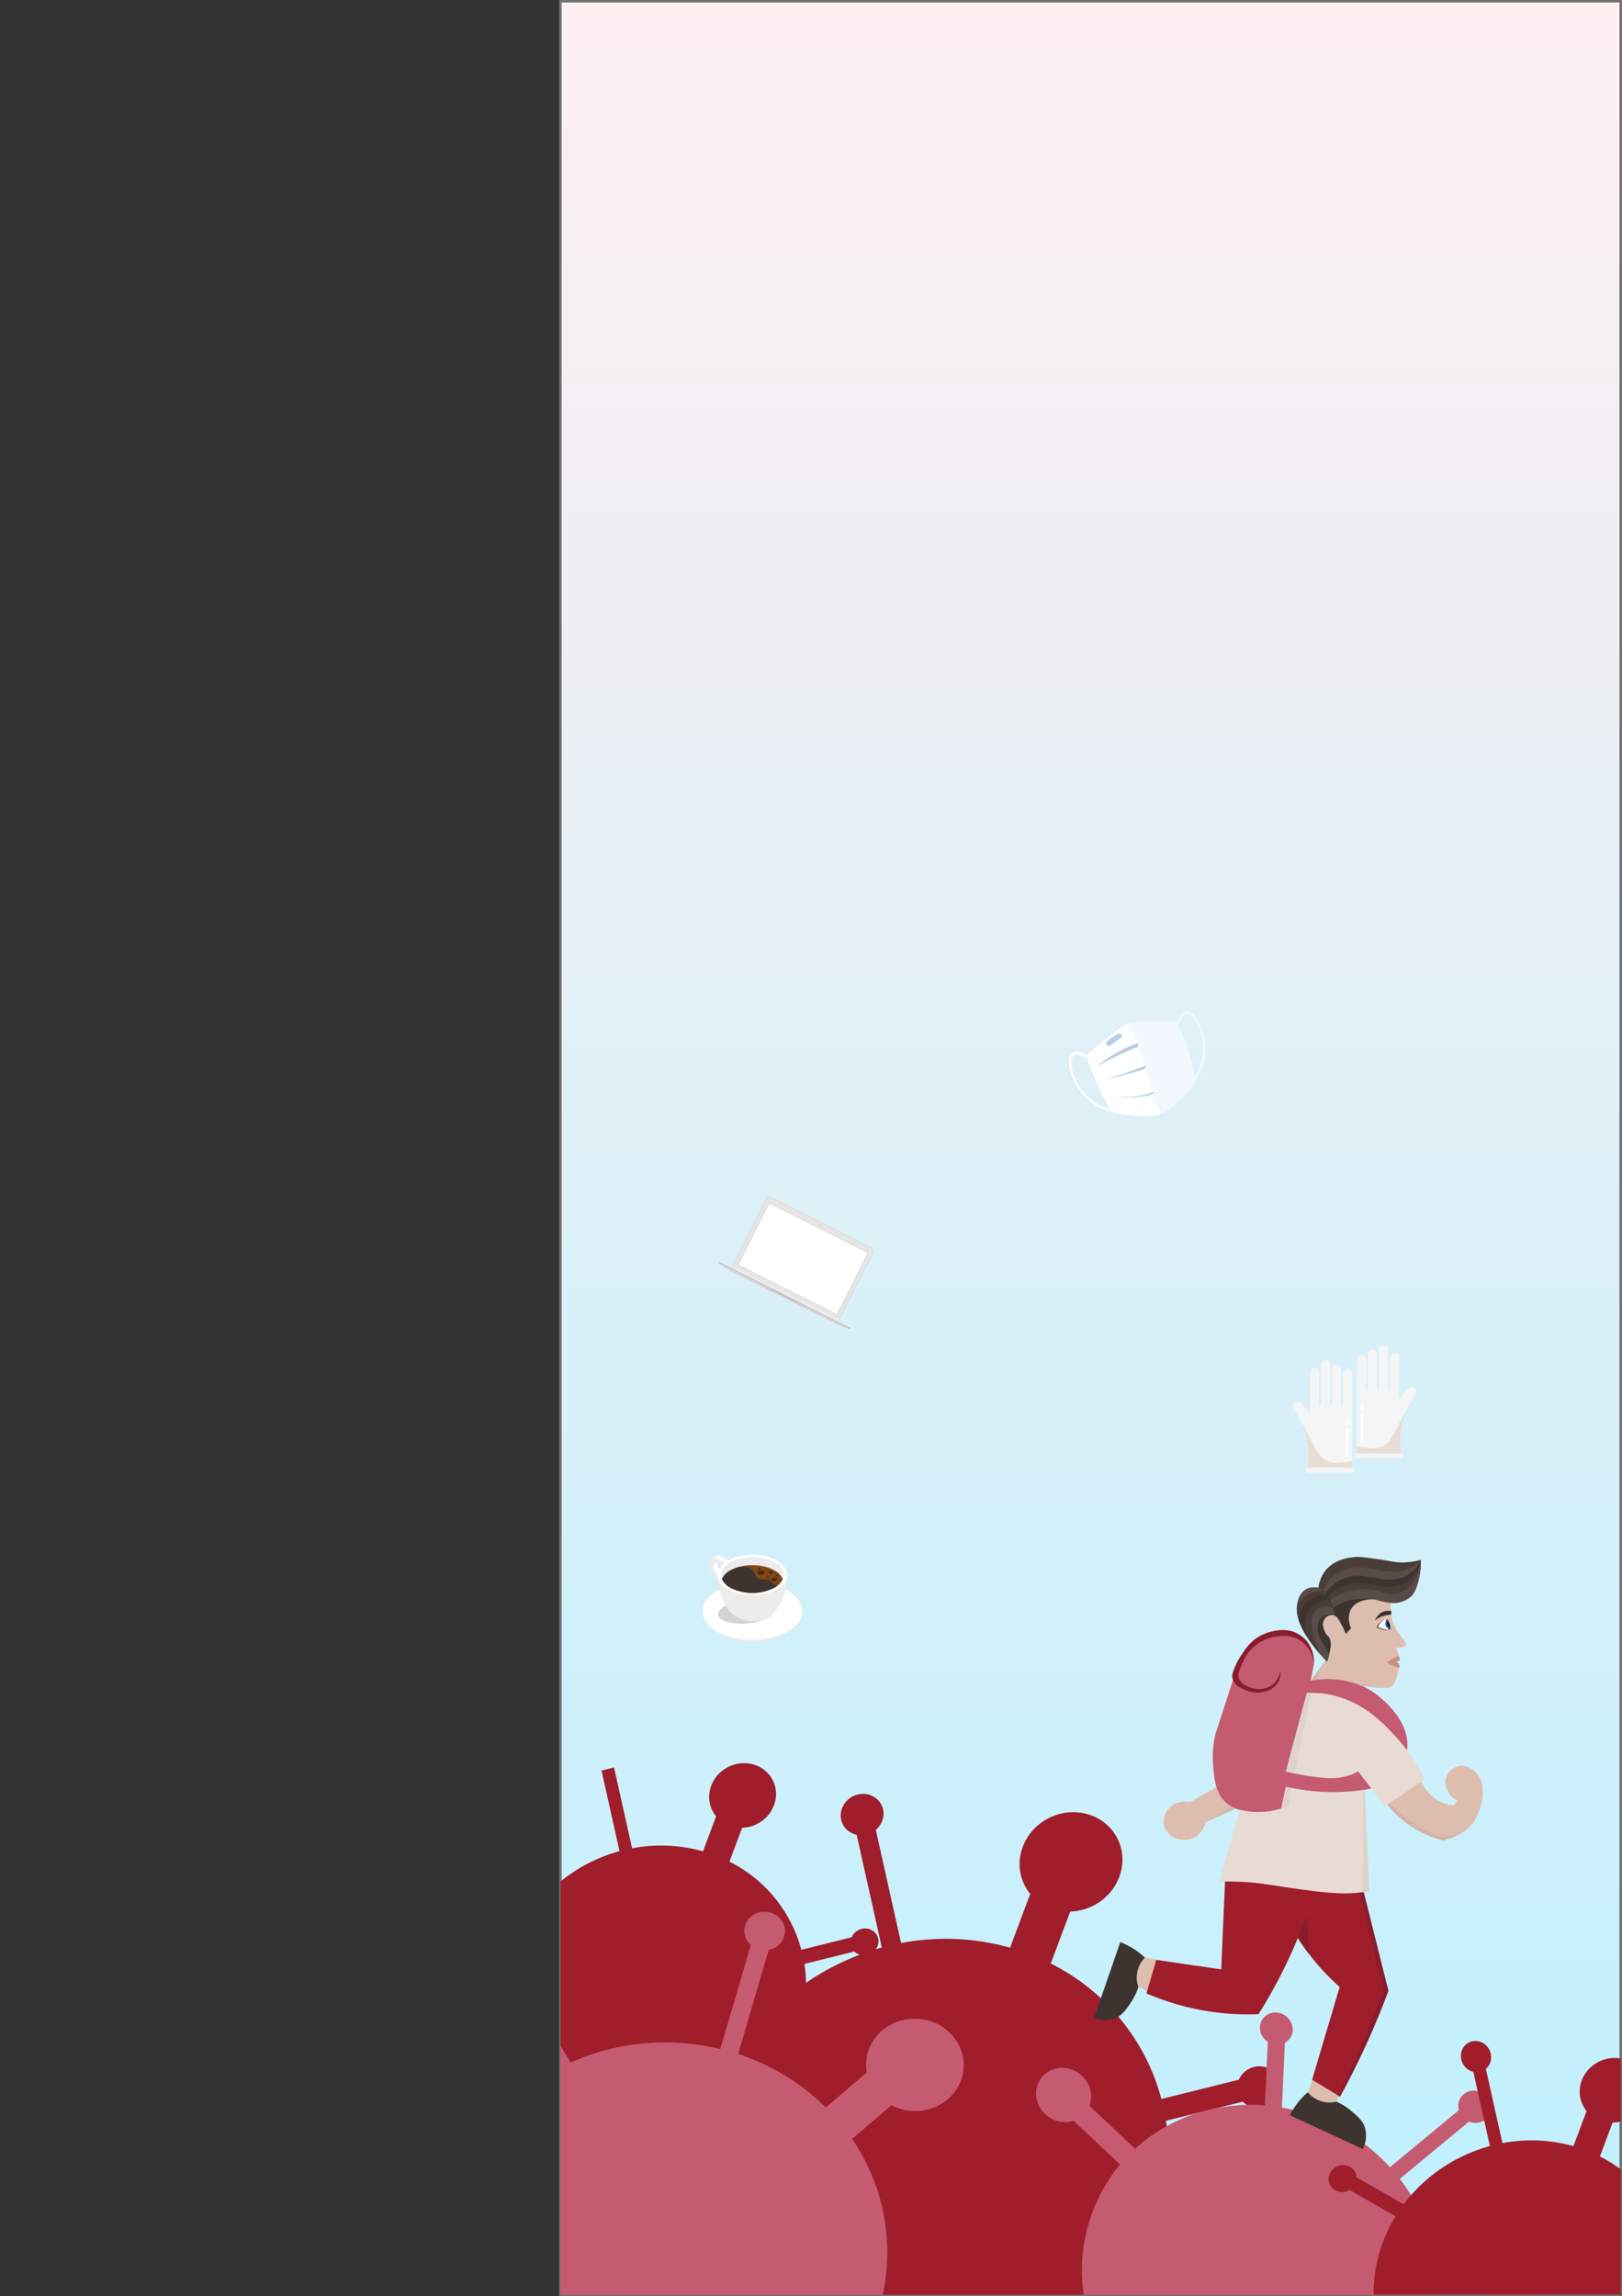<svg xmlns="http://www.w3.org/2000/svg" xmlns:xlink="http://www.w3.org/1999/xlink" viewBox="0 0 647.67 916.58"><rect x="0" y="0" width="647.67" height="916.58" fill="#333333" stroke="none"/><defs><style>.cls-1,.cls-16,.cls-3,.cls-8{fill:none;}.cls-2{fill:url(#linear-gradient);}.cls-3{stroke:#707070;}.cls-4{fill:#a01d2b;}.cls-5{fill:#c55b71;}.cls-34,.cls-6{fill:#fff;}.cls-7{fill:#b7d0e4;}.cls-8{stroke:#b7d0e4;stroke-linecap:round;stroke-miterlimit:10;stroke-width:2.08px;stroke-dasharray:5.08 15.24;}.cls-9{clip-path:url(#clip-path);}.cls-10{clip-path:url(#clip-path-2);}.cls-11{fill:#f2f8fd;}.cls-12{clip-path:url(#clip-path-3);}.cls-13{fill:#d0d0d0;}.cls-14{fill:#e6e6e6;}.cls-15{fill:#ebebeb;}.cls-16{stroke:#000;stroke-miterlimit:10;stroke-width:0.03px;}.cls-17{fill:#999;}.cls-18{fill:#b3b3b3;}.cls-19{clip-path:url(#clip-path-5);}.cls-20{fill:url(#linear-gradient-2);}.cls-21{clip-path:url(#clip-path-6);}.cls-22{fill:url(#linear-gradient-3);}.cls-23{clip-path:url(#clip-path-7);}.cls-24{fill:url(#linear-gradient-4);}.cls-25{fill:gray;}.cls-26{fill:#edeced;}.cls-27{fill:#d5d3d3;}.cls-28{fill:#814716;}.cls-29{fill:#452714;}.cls-30{fill:#3d332f;}.cls-31{clip-path:url(#clip-path-9);}.cls-32{fill:#f5f5f5;}.cls-32,.cls-33,.cls-34{fill-rule:evenodd;}.cls-33{fill:#e9ddd5;}.cls-35{fill:#ddbeae;}.cls-36{fill:#c45b71;}.cls-37{fill:#e8dbd3;}.cls-38{fill:#8a1d2c;}.cls-39{fill:#163963;}.cls-40{fill:#2b5699;}.cls-41{fill:#486bb0;}.cls-42{fill:#493d38;}.cls-43{fill:#594c47;}.cls-44{fill:#c68d86;}.cls-45{fill:#c8908b;}.cls-46{fill:#ded3cb;}.cls-47{fill:#d2b3a7;}</style><linearGradient id="linear-gradient" x1="435.47" y1="916.08" x2="435.47" y2="0.5" gradientUnits="userSpaceOnUse"><stop offset="0" stop-color="#bef0ff"/><stop offset="1" stop-color="#fff0f0"/></linearGradient><clipPath id="clip-path"><rect class="cls-1" x="428.91" y="406.38" width="56.39" height="40.8" transform="translate(-118.92 183.28) rotate(-20.12)"/></clipPath><clipPath id="clip-path-2"><path class="cls-1" d="M426.91,424.68a21.64,21.64,0,0,0,1.52,5.74v0a23,23,0,0,0,7.2,9.5,20.8,20.8,0,0,0,8.52,3.95,1.58,1.58,0,0,0,.29.22c1,.53,14.13,2.52,18.73.84,4.35-1.6,13.3-10.84,13.71-13l0-.18a20.77,20.77,0,0,0,3.8-8.34,22.91,22.91,0,0,0-.65-11.9v0a21.8,21.8,0,0,0-2.55-5.36,5.12,5.12,0,0,0-3.17-2.28A2.69,2.69,0,0,0,473,404a3.51,3.51,0,0,0-1.62,1.33l0,0-1.7,3.39a1.94,1.94,0,0,0-1.29-.61c-4.33-.09-15.79-.23-18.21.66-2.82,1-14.75,10.65-16.13,12.62l-3-1.27h0a3.42,3.42,0,0,0-2.1,0,2.64,2.64,0,0,0-1.09.75,5.09,5.09,0,0,0-.94,3.78M480,423a20.43,20.43,0,0,1-3.08,7.21c-.42-4.9-3.87-15.76-6.14-20a6.28,6.28,0,0,0-.48-.78L472,406l.06-.08a2.92,2.92,0,0,1,1.31-1.07,2.16,2.16,0,0,1,1-.11,4.2,4.2,0,0,1,2.59,1.88,20.08,20.08,0,0,1,2.36,5v0A21.69,21.69,0,0,1,480,423m-50.91,7.12a20.47,20.47,0,0,1-1.43-5.34,4.19,4.19,0,0,1,.77-3.1,2,2,0,0,1,.86-.59,2.87,2.87,0,0,1,1.69,0,.29.29,0,0,1,.1,0l3,1.28c1,3.63,6.44,16.2,9.22,20.41a20.11,20.11,0,0,1-7.37-3.6,21.84,21.84,0,0,1-6.84-9v0"/></clipPath><clipPath id="clip-path-3"><rect class="cls-1" x="299.82" y="468.77" width="41.15" height="68.59" transform="translate(-273 563.08) rotate(-63.28)"/></clipPath><clipPath id="clip-path-5"><rect class="cls-1" x="313.12" y="487.89" width="0.34" height="58.62" transform="translate(-289.54 564.5) rotate(-63.28)"/></clipPath><linearGradient id="linear-gradient-2" x1="-4749.02" y1="-1758.57" x2="-4747.69" y2="-1758.57" gradientTransform="matrix(0.31, 0, 0, -53.56, 1396.64, -93676.86)" gradientUnits="userSpaceOnUse"><stop offset="0" stop-color="#b3b3b3"/><stop offset="0.03" stop-color="#fbfbfb"/><stop offset="0.35" stop-color="#f3f3f3"/><stop offset="0.73" stop-color="#f2f2f2"/><stop offset="0.97" stop-color="#fff"/><stop offset="1" stop-color="#b3b3b3"/></linearGradient><clipPath id="clip-path-6"><path class="cls-1" d="M339.39,530.52s-1.62.11-8.22-3.2L294.65,509s-6.06-2.94-7.62-4.79Z"/></clipPath><linearGradient id="linear-gradient-3" x1="-5877.66" y1="-1758.57" x2="-5877.18" y2="-1758.57" gradientTransform="matrix(0.87, 0, 0, -53.56, 5040.83, -93676.28)" gradientUnits="userSpaceOnUse"><stop offset="0" stop-color="#4d4d4d"/><stop offset="0.01" stop-color="#525252"/><stop offset="0.09" stop-color="#757575"/><stop offset="0.18" stop-color="#939393"/><stop offset="0.28" stop-color="#acacac"/><stop offset="0.39" stop-color="#bebebe"/><stop offset="0.51" stop-color="#ccc"/><stop offset="0.68" stop-color="#d3d3d3"/><stop offset="1" stop-color="#d6d6d6"/></linearGradient><clipPath id="clip-path-7"><path class="cls-1" d="M318.34,519.54l-.1.19a.26.26,0,0,1-.35.12h0l-9.49-4.78a.26.26,0,0,1-.12-.36h0l.09-.18Z"/></clipPath><linearGradient id="linear-gradient-4" x1="-5237.18" y1="-2312.38" x2="-5236.22" y2="-2312.38" gradientTransform="matrix(0.43, 0, 0, -10.19, 2177.56, -23055.16)" xlink:href="#linear-gradient-2"/><clipPath id="clip-path-9"><rect class="cls-1" x="516.19" y="537.12" width="49.34" height="50.8"/></clipPath></defs><g id="Layer_2" data-name="Layer 2"><g id="Layer_1-2" data-name="Layer 1"><rect class="cls-2" x="223.77" y="0.5" width="423.4" height="915.58"/><rect class="cls-3" x="223.77" y="0.5" width="423.4" height="915.58"/><g id="Group_74" data-name="Group 74"><g id="Group_75" data-name="Group 75"><g id="Group_72" data-name="Group 72"><path class="cls-4" d="M321.85,791.54a58.81,58.81,0,0,1-9.07,32.16c-.69,1.12-1.43,2.21-2.2,3.29-.29.41-.59.81-.9,1.22A63.72,63.72,0,0,1,286.75,847l-1.35.64c-.87.4-1.74.77-2.61,1.13a63.94,63.94,0,0,1-7.91,2.66h0a62.16,62.16,0,0,1-27.94,1h0c-1.88-.37-3.73-.82-5.55-1.37h0a57.8,57.8,0,0,1-17.59-8.6V751.11A64.41,64.41,0,0,1,236,743.3a65.33,65.33,0,0,1,11.35-4.3q2.49-.68,5-1.14a61.46,61.46,0,0,1,28.31,1.2h0a58.45,58.45,0,0,1,10.56,4.09,55.44,55.44,0,0,1,25,25.18,54.46,54.46,0,0,1,3.73,10A50.22,50.22,0,0,1,321.2,784,54.68,54.68,0,0,1,321.85,791.54Z"/><path id="Path_450" data-name="Path 450" class="cls-4" d="M247.86,848.85l-5.62-1.13-7.81,30.19,5.62,1.13Z"/><path id="Path_451" data-name="Path 451" class="cls-4" d="M298.17,724.78l-10.84-3.38-11,29.37,10.84,3.38Z"/><path id="Path_453" data-name="Path 453" class="cls-4" d="M305.85,819.75l-2.94,4.6L337,843.77l2.94-4.6Z"/><path id="Path_455" data-name="Path 455" class="cls-4" d="M300,783.34l1.26,5.64,42.58-10.6-1.26-5.64Z"/><path id="Path_456" data-name="Path 456" class="cls-4" d="M245.19,705.58l-5,1.25,10.12,45.34,5-1.25Z"/><path id="Path_457" data-name="Path 457" class="cls-4" d="M282.14,838.25,271.61,842l10,28.82,10.52-3.8Z"/><ellipse id="Ellipse_198" data-name="Ellipse 198" class="cls-4" cx="237.49" cy="877.53" rx="5.62" ry="5.32" transform="translate(-361.31 193.49) rotate(-26.05)"/><ellipse id="Ellipse_199" data-name="Ellipse 199" class="cls-4" cx="288.55" cy="873.87" rx="9.16" ry="8.66" transform="translate(-354.51 215.55) rotate(-26.05)"/><ellipse id="Ellipse_200" data-name="Ellipse 200" class="cls-4" cx="341.62" cy="843.27" rx="5.62" ry="5.32" transform="translate(-335.67 235.75) rotate(-26.05)"/><ellipse id="Ellipse_201" data-name="Ellipse 201" class="cls-4" cx="345.27" cy="775.18" rx="5.62" ry="5.32" transform="translate(-305.4 230.43) rotate(-26.05)"/><ellipse id="Ellipse_202" data-name="Ellipse 202" class="cls-4" cx="296.57" cy="716.72" rx="13.5" ry="12.76" transform="translate(-284.67 203.1) rotate(-26.05)"/></g></g><g id="Group_65" data-name="Group 65"><ellipse id="Ellipse_160" data-name="Ellipse 160" class="cls-4" cx="344.29" cy="724.33" rx="8.64" ry="8.17" transform="translate(-283.16 224.84) rotate(-26.05)"/><g id="Group_64" data-name="Group 64"><path class="cls-4" d="M465.87,848.75c-.09-.7-.19-1.41-.3-2.12a83.15,83.15,0,0,0-1.84-8.7A84.1,84.1,0,0,0,458,822.54a85.08,85.08,0,0,0-38.42-38.69,89.28,89.28,0,0,0-16.24-6.31,95,95,0,0,0-43.52-1.86c-2.58.48-5.14,1.08-7.7,1.78-.77.21-1.55.44-2.33.68h0c-2.14.64-4.28,1.36-6.4,2.17h0q-4.39,1.65-8.69,3.75a99.83,99.83,0,0,0-12.81,7.48,96.6,96.6,0,0,0-22.58,21.65c-1.57,2.08-3,4.2-4.4,6.38l0,0-.25.41-.33.53A93.24,93.24,0,0,0,286,837.78h0c-.72,2-1.36,4-1.94,6h0c-.46,1.65-.89,3.33-1.26,5a87.57,87.57,0,0,0-2.09,19.5h0c0,.48,0,1,0,1.46v0a80.38,80.38,0,0,0,.8,9.9h0a83.95,83.95,0,0,0,6,21.33c.56,1.33,1.17,2.66,1.81,4a86.3,86.3,0,0,0,6.47,11.06h151c.39-.51.77-1,1.15-1.51,1.7-2.26,3.28-4.56,4.76-6.93A89.74,89.74,0,0,0,465.87,848.75Z"/><path id="Path_419" data-name="Path 419" class="cls-4" d="M430.16,755.61l-16.66-5.2-16.93,45.14,16.66,5.2Z"/><path id="Path_420" data-name="Path 420" class="cls-4" d="M265,793.64l-4.78,7.47,41.4,23.59,4.78-7.47Z"/><polygon class="cls-4" points="467.44 916.08 450.5 916.08 447.86 914.57 437.45 908.64 441.97 901.56 452.62 907.64 467.44 916.08"/><path id="Path_422" data-name="Path 422" class="cls-4" d="M295.1,898.3l-3.69-10.67-46.58,16.8,3.69,10.67Z"/><path id="Path_423" data-name="Path 423" class="cls-4" d="M432.92,845.6l1.93,8.67L500.29,838l-1.94-8.68Z"/><path id="Path_424" data-name="Path 424" class="cls-4" d="M348.73,726.1,341.07,728l15.55,69.68,7.67-1.9Z"/><ellipse id="Ellipse_165" data-name="Ellipse 165" class="cls-4" cx="502.55" cy="833.07" rx="8.64" ry="8.17" transform="translate(-314.84 305.4) rotate(-26.05)"/><ellipse id="Ellipse_166" data-name="Ellipse 166" class="cls-4" cx="427.7" cy="743.22" rx="20.75" ry="19.61" transform="translate(-282.98 263.39) rotate(-26.05)"/><ellipse id="Ellipse_167" data-name="Ellipse 167" class="cls-4" cx="261.73" cy="797.27" rx="8.64" ry="8.17" transform="translate(-323.59 195.98) rotate(-26.05)"/><path class="cls-4" d="M256.46,912.23a13.76,13.76,0,0,1-1.19,3.85H228.78c-2.55-6.59.63-14.3,7.46-17.64a14.37,14.37,0,0,1,17,2.95,12.51,12.51,0,0,1,2,3A13,13,0,0,1,256.46,912.23Z"/></g></g><g id="Group_69" data-name="Group 69"><ellipse id="Ellipse_178" data-name="Ellipse 178" class="cls-5" cx="588.85" cy="841.11" rx="6.31" ry="6.68" transform="translate(-437.33 806.91) rotate(-53.1)"/><g id="Group_68" data-name="Group 68"><path class="cls-5" d="M574.33,913.83c0,.76,0,1.49,0,2.25H432.7a66.38,66.38,0,0,1,12.45-49.35c.69-.9,1.38-1.78,2.11-2.64a61.81,61.81,0,0,1,6-6.3h0a65.17,65.17,0,0,1,12.59-9,66.29,66.29,0,0,1,12.32-5.26h0a72.08,72.08,0,0,1,8.1-2h.08A70.77,70.77,0,0,1,498,840.28h0a68.36,68.36,0,0,1,7,.21l.75.06h0c2,.18,4,.44,6.05.8,1.22.2,2.44.45,3.66.73h0a75.64,75.64,0,0,1,28.81,13.39,3.15,3.15,0,0,1,.29.22h0A75.75,75.75,0,0,1,555,865.16q2.09,2.26,3.93,4.67a69.54,69.54,0,0,1,4.53,6.55A73.09,73.09,0,0,1,573,900.44,69.44,69.44,0,0,1,574.33,913.83Z"/><path id="Path_435" data-name="Path 435" class="cls-5" d="M597.49,911.2l-2.27-13.29-37,4.21,2.27,13.29Z"/><path id="Path_436" data-name="Path 436" class="cls-5" d="M513.28,810.87l-6.82-.66L504.76,847l6.82.67Z"/><path id="Path_438" data-name="Path 438" class="cls-5" d="M451.83,868.37l6-6.28L430,835.93l-6.05,6.29Z"/><path id="Path_440" data-name="Path 440" class="cls-5" d="M589.19,844.79l-4-4.6-42.5,35.18,4,4.61Z"/><path class="cls-5" d="M618,914.78a13.73,13.73,0,0,1-1.1,1.3H594.64a16,16,0,0,1-3.25-4.19,15.34,15.34,0,0,1-.75-13.46,14.42,14.42,0,0,1,1.69-2.9c5-6.69,14.83-7.8,21.91-2.49S623,908.09,618,914.78Z"/><ellipse id="Ellipse_185" data-name="Ellipse 185" class="cls-5" cx="509.64" cy="809.91" rx="6.31" ry="6.68" transform="translate(-444.03 731.11) rotate(-53.1)"/><ellipse id="Ellipse_186" data-name="Ellipse 186" class="cls-5" cx="424.69" cy="836.39" rx="10.6" ry="11.21" transform="translate(-499.14 673.76) rotate(-53.1)"/></g></g><g id="Group_71" data-name="Group 71"><ellipse id="Ellipse_187" data-name="Ellipse 187" class="cls-5" cx="305.3" cy="770.82" rx="7.68" ry="8.12" transform="translate(-479.82 1037.2) rotate(-87.13)"/><g id="Group_70" data-name="Group 70"><path class="cls-5" d="M354.19,903.2a77.84,77.84,0,0,1-1.71,12.88H223.77v-90.7c1.36-.69,2.72-1.36,4.13-2a91.77,91.77,0,0,1,42.35-7.91A92.81,92.81,0,0,1,287.59,818c1.44.34,2.85.72,4.25,1.14h.05c.91.25,1.82.53,2.71.84a.5.5,0,0,1,.13,0c2.7.89,5.35,1.9,7.91,3a9.1,9.1,0,0,1,.85.37q3.64,1.62,7.09,3.55a89.74,89.74,0,0,1,14.1,9.76h0l0,0c1.72,1.46,3.38,3,5,4.56a85.51,85.51,0,0,1,10.49,12.57A79.92,79.92,0,0,1,354.19,903.2Z"/><path id="Path_443" data-name="Path 443" class="cls-5" d="M361.68,835.55l-11.33-11.84-34.43,29.42L327.25,865Z"/><polygon class="cls-5" points="231.91 829.98 224.59 833.95 223.77 832.61 223.77 816.64 227.9 823.41 231.91 829.98"/><polygon class="cls-5" points="342.83 916.08 321.51 916.08 323.06 910.8 342.83 916.08"/><path id="Path_448" data-name="Path 448" class="cls-5" d="M308.14,774.3,301,772.38,282.1,836.75l7.17,1.91Z"/><ellipse id="Ellipse_193" data-name="Ellipse 193" class="cls-5" cx="365.29" cy="824.25" rx="18.42" ry="19.49" transform="translate(-476.18 1147.88) rotate(-87.13)"/></g></g><g id="Group_73" data-name="Group 73"><g id="Group_72-2" data-name="Group 72-2"><path class="cls-4" d="M647.17,866v50H548.48a58.81,58.81,0,0,1,8.83-31.31h0a57.21,57.21,0,0,1,3.24-4.77q1.38-1.86,2.92-3.61A63.85,63.85,0,0,1,583.58,861a65.58,65.58,0,0,1,11.35-4.29c1.67-.46,3.33-.84,5-1.15a61.78,61.78,0,0,1,28.32,1.2,58.48,58.48,0,0,1,10.56,4.1,56.63,56.63,0,0,1,8.34,5.14Z"/><path id="Path_451-2" data-name="Path 451-2" class="cls-4" d="M645.72,842.52l-10.84-3.38-11,29.37,10.84,3.38Z"/><path id="Path_452-2" data-name="Path 452-2" class="cls-4" d="M538.25,867.27l-3.11,4.86,26.93,15.35,3.11-4.86Z"/><path id="Path_456-2" data-name="Path 456-2" class="cls-4" d="M592.74,823.32l-5,1.25,10.12,45.34,5-1.25Z"/><path class="cls-4" d="M647.17,821.78v25.1h0a13,13,0,0,1-3.26.48h0a12.88,12.88,0,0,1-10.37-4.6,11.19,11.19,0,0,1-1.53-2.37c-3.1-6.33-.18-14.12,6.52-17.39a14,14,0,0,1,8.65-1.22Z"/><ellipse id="Ellipse_203-2" data-name="Ellipse 203-2" class="cls-4" cx="536.13" cy="869.63" rx="5.62" ry="5.32" transform="translate(-327.48 323.86) rotate(-26.05)"/></g></g></g><g id="Group_82" data-name="Group 82"><path id="Path_458" data-name="Path 458" class="cls-6" d="M426.9,424.68a22,22,0,0,0,1.53,5.74v0a23,23,0,0,0,7.2,9.5,20.8,20.8,0,0,0,8.52,3.95,1.58,1.58,0,0,0,.29.22c1,.53,14.13,2.52,18.73.84,4.35-1.6,13.29-10.84,13.71-13l0-.18a20.77,20.77,0,0,0,3.8-8.34,22.91,22.91,0,0,0-.65-11.9v0a22.16,22.16,0,0,0-2.55-5.36,5.09,5.09,0,0,0-3.18-2.27A2.55,2.55,0,0,0,473,404a3.51,3.51,0,0,0-1.62,1.33l0,0-1.7,3.39a2,2,0,0,0-1.3-.61c-4.32-.08-15.78-.23-18.21.66-2.81,1-14.74,10.65-16.12,12.63l-3-1.28h0a3.42,3.42,0,0,0-2.1,0,2.64,2.64,0,0,0-1.09.75,5.1,5.1,0,0,0-.94,3.78M480,423a20.19,20.19,0,0,1-3.08,7.22c-.41-4.91-3.86-15.77-6.13-20a7.77,7.77,0,0,0-.48-.78l1.7-3.39a.35.35,0,0,1,.06-.09,2.92,2.92,0,0,1,1.31-1.07,2.16,2.16,0,0,1,1-.11,4.2,4.2,0,0,1,2.59,1.88,20.08,20.08,0,0,1,2.36,5v0A21.69,21.69,0,0,1,480,423m-50.91,7.12a20.12,20.12,0,0,1-1.43-5.33,4.2,4.2,0,0,1,.77-3.11,2,2,0,0,1,.86-.59,2.87,2.87,0,0,1,1.69,0l.1,0,3,1.28c1,3.63,6.44,16.2,9.22,20.41a20.11,20.11,0,0,1-7.37-3.6,21.84,21.84,0,0,1-6.84-9v0"/><path id="Path_459" data-name="Path 459" class="cls-7" d="M438.19,425.54a52.13,52.13,0,0,1,15.38-8.86A50.2,50.2,0,0,1,469.69,414,156.4,156.4,0,0,0,454,418.1c-5.13,1.88-15.82,7.44-15.82,7.44"/><path id="Path_460" data-name="Path 460" class="cls-7" d="M440.9,431.21q6.92-2.25,14.06-4.87,8.79-3.22,16.94-6.69c8.16-3.46-9.68,5.33-15,7.11s-16,4.46-16,4.46"/><path id="Path_461" data-name="Path 461" class="cls-7" d="M444,437.52a32.37,32.37,0,0,0,16.82-1.7A32.78,32.78,0,0,0,474.09,426a25.16,25.16,0,0,1-12.75,10.54,35.59,35.59,0,0,1-17.36,1"/><path id="Path_462" data-name="Path 462" class="cls-8" d="M466.46,409.58c-4.53-.14-11.26.25-15.06,1.65-4.36,1.59-10.65,6.6-14.21,10"/><g id="Group_81" data-name="Group 81"><g id="Group_80" data-name="Group 80"><g class="cls-9"><g id="Group_79" data-name="Group 79"><g id="Group_78" data-name="Group 78"><g class="cls-10"><g id="Group_77" data-name="Group 77"><path id="Path_463" data-name="Path 463" class="cls-11" d="M449.9,407.68l4.54,8.66-.13,1.68,3.17,7.34-.3,1.32,3.95,9-1,1.32,3.5,9.13,21.12-15.48-2.22-12.52-3.56-13.67-6.67-2.92-5.47,1.16-7.66,2.81Z"/></g></g></g></g></g></g></g></g><g id="Laptop_front_view_-_white_mockup_isolated._Vector_illustration" data-name="Laptop front view - white mockup isolated. Vector illustration"><g id="Group_94" data-name="Group 94"><g class="cls-12"><g id="Group_93" data-name="Group 93"><g id="Group_84" data-name="Group 84"><g class="cls-12"><g id="Group_83" data-name="Group 83"><path id="Path_465" data-name="Path 465" class="cls-13" d="M292.73,507.11l41,20.64a.9.9,0,0,0,1.22-.4l13.59-27a1.78,1.78,0,0,0-.79-2.39h0L308.16,478a1.73,1.73,0,0,0-2.33.77l-13.55,26.92a1,1,0,0,0,.45,1.37h0"/><path id="Path_466" data-name="Path 466" class="cls-14" d="M292.85,507.17l40.71,20.49a.92.92,0,0,0,1.22-.4h0l13.62-27.07a1.52,1.52,0,0,0-.68-2.05h0l-39.69-20a1.53,1.53,0,0,0-2.06.68h0l-13.57,27a1,1,0,0,0,.45,1.37h0"/><path id="Path_467" data-name="Path 467" class="cls-15" d="M292.85,507.17l40.71,20.49a.89.89,0,0,0,1.21-.4h0l.34-.67-42.43-21.36-.29.58a1,1,0,0,0,.45,1.36h0"/><rect id="Rectangle_20" data-name="Rectangle 20" class="cls-6" x="306.87" y="480.48" width="27.61" height="44.11" transform="translate(-272.38 563.03) rotate(-63.28)"/><rect id="Rectangle_21" data-name="Rectangle 21" class="cls-16" x="306.87" y="480.48" width="27.61" height="44.11" transform="translate(-272.38 563.03) rotate(-63.28)"/><path id="Path_468" data-name="Path 468" class="cls-17" d="M327.29,489.16a.16.16,0,0,0,.07.22.16.16,0,1,0,.15-.29h0a.16.16,0,0,0-.22.07"/><path id="Path_469" data-name="Path 469" class="cls-18" d="M327.36,489.2a.09.09,0,0,0,.16.08.09.09,0,0,0,0-.12h0a.09.09,0,0,0-.12,0"/></g></g></g><g id="Group_86" data-name="Group 86"><g class="cls-19"><g id="Group_85" data-name="Group 85"><rect id="Rectangle_23" data-name="Rectangle 23" class="cls-20" x="313.12" y="487.89" width="0.34" height="58.62" transform="translate(-289.54 564.5) rotate(-63.28)"/></g></g></g><g id="Group_88" data-name="Group 88"><g class="cls-21"><g id="Group_87" data-name="Group 87"><rect id="Rectangle_25" data-name="Rectangle 25" class="cls-22" x="312.52" y="488.47" width="0.96" height="58.62" transform="translate(-290.22 564.56) rotate(-63.28)"/></g></g></g><g id="Group_90" data-name="Group 90"><g class="cls-23"><g id="Group_89" data-name="Group 89"><rect id="Rectangle_26" data-name="Rectangle 26" class="cls-24" x="313.01" y="511.67" width="0.47" height="11.16" transform="translate(-289.61 564.5) rotate(-63.28)"/></g></g></g><g id="Group_92" data-name="Group 92"><g class="cls-12"><g id="Group_91" data-name="Group 91"><rect id="Rectangle_27" data-name="Rectangle 27" class="cls-25" x="319.36" y="520.86" width="0.19" height="0.4" transform="translate(-289.6 572.14) rotate(-63.28)"/><rect id="Rectangle_28" data-name="Rectangle 28" class="cls-25" x="306.49" y="514.39" width="0.19" height="0.4" transform="translate(-290.9 557.08) rotate(-63.28)"/></g></g></g></g></g></g></g><g id="Group_97" data-name="Group 97"><path id="Path_480" data-name="Path 480" class="cls-26" d="M280.6,643.14v.68c0,2.93,1.92,5.84,5.76,8.07,7.73,4.49,20.29,4.49,28.07,0,3.91-2.25,5.87-5.22,5.86-8.18V643c0,3-2,5.92-5.86,8.18-7.78,4.49-20.34,4.49-28.07,0-3.84-2.23-5.76-5.14-5.77-8.07Z"/><path id="Path_481" data-name="Path 481" class="cls-6" d="M286.45,635c-7.77,4.48-7.81,11.76-.09,16.25s20.29,4.49,28.07,0,7.81-11.77.09-16.25-20.29-4.49-28.07,0Z"/><path id="Path_482" data-name="Path 482" class="cls-27" d="M290.27,647.45A23.59,23.59,0,0,0,306,646.1c4.17-2.16,3.92-5.07-.56-6.49A23.71,23.71,0,0,0,289.71,641c-4.18,2.17-3.93,5.07.56,6.49Z"/><path id="Path_483" data-name="Path 483" class="cls-6" d="M288.87,634.38l1.49-.87.92-1-1.49.87Z"/><path id="Path_484" data-name="Path 484" class="cls-6" d="M285,625.49a4.32,4.32,0,0,0,.86,2.4l4,5.52,1.49-.87-4-5.51a4.29,4.29,0,0,1-.85-2.41,1.41,1.41,0,0,1,.59-1.3l-1.49.87A1.41,1.41,0,0,0,285,625.49Z"/><path id="Path_485" data-name="Path 485" class="cls-6" d="M289.35,625.69l1.49-.87V623l-1.49.86Z"/><path id="Path_486" data-name="Path 486" class="cls-6" d="M284.42,622.25a2.55,2.55,0,0,1,2.58.25l2.36,1.36,1.49-.86-2.36-1.37a2.57,2.57,0,0,0-2.58-.25l-1.49.87Z"/><path id="Path_487" data-name="Path 487" class="cls-26" d="M287,622.5c-2-1.15-3.62-.23-3.63,2.07a7.74,7.74,0,0,0,1.53,4.29l4,5.52.92-1-4-5.52a4.32,4.32,0,0,1-.86-2.4c0-1.29.92-1.81,2-1.16l2.36,1.36v-1.83L287,622.5Z"/><path id="Path_488" data-name="Path 488" class="cls-26" d="M314.35,628.49c0,7.68-3.61,18.7-13.91,18.7s-13.91-11-13.91-18.7Z"/><path id="Path_489" data-name="Path 489" class="cls-6" d="M290.61,634.4c5.43,3.14,14.24,3.14,19.67,0s5.43-8.22,0-11.36-14.24-3.13-19.67,0-5.43,8.22,0,11.36Z"/><path id="Path_490" data-name="Path 490" class="cls-26" d="M288.31,630.38a.84.84,0,0,0,.06.14,7.54,7.54,0,0,0,3.25,3.29,19.51,19.51,0,0,0,17.64,0,10.27,10.27,0,0,0,1.17-.77,6.58,6.58,0,0,0,2.09-2.53l.06-.13c1-2.35-.15-4.92-3.32-6.75a19.49,19.49,0,0,0-17.63,0c-3.18,1.83-4.28,4.4-3.32,6.75Z"/><path id="Path_491" data-name="Path 491" class="cls-28" d="M288.31,630.38a.84.84,0,0,0,.06.14,7.54,7.54,0,0,0,3.25,3.29,19.51,19.51,0,0,0,17.64,0,10.27,10.27,0,0,0,1.17-.77,6.65,6.65,0,0,0,2.09-2.53l.06-.13a7.38,7.38,0,0,0-3.32-3.44c-3.7-2.13-9.14-2.65-13.67-1.54a14.81,14.81,0,0,0-4,1.54,7.38,7.38,0,0,0-3.32,3.44Z"/><path id="Path_492" data-name="Path 492" class="cls-29" d="M302.71,626.62a.93.93,0,0,0,.86,0,.27.27,0,0,0,.16-.33.28.28,0,0,0-.16-.16.93.93,0,0,0-.86,0,.26.26,0,0,0-.16.33A.25.25,0,0,0,302.71,626.62Z"/><path id="Path_493" data-name="Path 493" class="cls-29" d="M302.85,628.39a2.27,2.27,0,0,0,2,0,.63.63,0,0,0,.39-.79.65.65,0,0,0-.39-.39,2.27,2.27,0,0,0-2,0,.62.62,0,0,0-.39.79A.65.65,0,0,0,302.85,628.39Z"/><path id="Path_494" data-name="Path 494" class="cls-29" d="M305.91,626.91a.3.3,0,0,0,.29,0,.1.1,0,0,0,.06-.11.09.09,0,0,0-.06-.06.37.37,0,0,0-.29,0,.1.1,0,0,0-.05.12Z"/><path id="Path_495" data-name="Path 495" class="cls-29" d="M306.07,628.78a.42.42,0,0,0,.38,0,.12.12,0,0,0,.07-.15.12.12,0,0,0-.07-.07.42.42,0,0,0-.38,0,.12.12,0,0,0-.07.15A.12.12,0,0,0,306.07,628.78Z"/><path id="Path_496" data-name="Path 496" class="cls-29" d="M307.2,628a1.36,1.36,0,0,0,1.18,0,.36.36,0,0,0,.22-.46.34.34,0,0,0-.22-.22,1.29,1.29,0,0,0-1.18,0,.35.35,0,0,0-.23.45A.37.37,0,0,0,307.2,628Z"/><path id="Path_497" data-name="Path 497" class="cls-29" d="M308.31,629a.32.32,0,0,0,.27,0,.08.08,0,0,0,.05-.1l-.05,0a.32.32,0,0,0-.27,0,.08.08,0,0,0,0,.15Z"/><path id="Path_498" data-name="Path 498" class="cls-29" d="M308.34,631a1.82,1.82,0,0,0,1.64,0,.51.51,0,0,0,.31-.64.53.53,0,0,0-.31-.31,1.82,1.82,0,0,0-1.64,0,.51.51,0,0,0-.31.64A.53.53,0,0,0,308.34,631Z"/><path id="Path_499" data-name="Path 499" class="cls-29" d="M306.36,629.86a.7.7,0,0,0,.63,0,.2.2,0,0,0,.12-.25.2.2,0,0,0-.12-.12.7.7,0,0,0-.63,0,.21.21,0,0,0-.12.25A.2.2,0,0,0,306.36,629.86Z"/><path id="Path_500" data-name="Path 500" class="cls-29" d="M303.4,629.32a.17.17,0,0,0,.17,0,0,0,0,0,0,0-.06l0,0a.17.17,0,0,0-.17,0,0,0,0,0,0,0,.06Z"/><path id="Path_501" data-name="Path 501" class="cls-29" d="M300.1,626a.26.26,0,0,0,.27,0,.08.08,0,0,0,.06-.1s0,0-.06-.05a.26.26,0,0,0-.27,0,.07.07,0,0,0-.05.1S300.08,626,300.1,626Z"/><path id="Path_502" data-name="Path 502" class="cls-29" d="M310,629.14a.8.8,0,0,0,.71,0,.24.24,0,0,0,.13-.29.22.22,0,0,0-.13-.12.75.75,0,0,0-.71,0,.21.21,0,0,0-.12.28A.25.25,0,0,0,310,629.14Z"/><path id="Path_503" data-name="Path 503" class="cls-29" d="M311.4,630.65a.24.24,0,0,0,.26,0,.08.08,0,0,0,.06-.1.1.1,0,0,0-.06,0,.3.3,0,0,0-.26,0,.07.07,0,0,0,0,.1S311.38,630.65,311.4,630.65Z"/><path id="Path_504" data-name="Path 504" class="cls-29" d="M310,631.89a.53.53,0,0,0,.49,0,.16.16,0,0,0,.1-.19.15.15,0,0,0-.1-.09.53.53,0,0,0-.49,0,.13.13,0,0,0-.09.18A.15.15,0,0,0,310,631.89Z"/><path id="Path_505" data-name="Path 505" class="cls-30" d="M288.31,630.38a1.47,1.47,0,0,0,.06.14,7.54,7.54,0,0,0,3.25,3.29,19.51,19.51,0,0,0,17.64,0,9.15,9.15,0,0,0,1.17-.78,11.46,11.46,0,0,1-1.17-.39c-.67-.31-.91-.87-1.41-1.27a4.87,4.87,0,0,0-2.52-.9c-.57,0-1.17,0-1.73-.1-2-.34-2.1-2.08-2.61-3a4,4,0,0,0-2.43-1.68l-.24-.07h0a7.56,7.56,0,0,0-2.72-.2,15.38,15.38,0,0,0-4,1.55,7.38,7.38,0,0,0-3.32,3.44Z"/></g><g id="Group_106" data-name="Group 106"><g id="Group_103" data-name="Group 103"><g class="cls-31"><g id="Group_102" data-name="Group 102"><path id="Path_522" data-name="Path 522" class="cls-32" d="M559.46,580.21H541.82V542.76a1.85,1.85,0,0,1,1.85-1.83h0a1.84,1.84,0,0,1,1.83,1.83v12.35h.72V540.72a1.85,1.85,0,0,1,1.83-1.85h0a1.87,1.87,0,0,1,1.85,1.85v14.39h.72V539a1.83,1.83,0,0,1,1.83-1.83h0a1.82,1.82,0,0,1,1.83,1.82h0v16.16H555V542a1.87,1.87,0,0,1,1.85-1.85h0a1.85,1.85,0,0,1,1.83,1.85v16.18c1.1-1.18,2.16-2.37,3.25-3.54,2.22-2.24,4.81.24,3,2.79-5.63,8.06-5.94,13.31-5.43,22.8Z"/></g></g></g><path id="Path_523" data-name="Path 523" class="cls-33" d="M559.46,580.21H541.82v-2.77c13.63,2.77,12.64-2.26,20.27-15.44h0c-2.92,5.76-3,10.65-2.63,18.21Z"/><path id="Path_524" data-name="Path 524" class="cls-32" d="M559.48,582.12H541.8a.94.94,0,0,1-.93-1h0a.93.93,0,0,1,.92-.95h17.69a.94.94,0,0,1,.93.95h0A1,1,0,0,1,559.48,582.12Z"/><path id="Path_525" data-name="Path 525" class="cls-34" d="M543.85,564.24h0a.6.6,0,0,0-.59.58v10.42a.59.59,0,0,0,.59.57h0a.57.57,0,0,0,.56-.57V564.82A.58.58,0,0,0,543.85,564.24Z"/><g id="Group_105" data-name="Group 105"><g class="cls-31"><g id="Group_104" data-name="Group 104"><path id="Path_526" data-name="Path 526" class="cls-34" d="M543.85,563.15h0a.59.59,0,0,1-.59-.56v-1.43a.6.6,0,0,1,.59-.58h0a.58.58,0,0,1,.56.58v1.43A.56.56,0,0,1,543.85,563.15Z"/><path id="Path_527" data-name="Path 527" class="cls-32" d="M522.25,586h17.64V548.57a1.84,1.84,0,0,0-1.85-1.83h0a1.84,1.84,0,0,0-1.83,1.83v12.34h-.72V546.52a1.82,1.82,0,0,0-1.82-1.83h0a1.85,1.85,0,0,0-1.85,1.83v14.39h-.72V544.77a1.84,1.84,0,0,0-1.83-1.85h0a1.85,1.85,0,0,0-1.83,1.85v16.14h-.72V547.79a1.84,1.84,0,0,0-1.85-1.83h0a1.82,1.82,0,0,0-1.83,1.82h0V564c-1.09-1.17-2.16-2.36-3.25-3.55-2.22-2.23-4.81.24-2.95,2.81,5.62,8,5.94,13.32,5.43,22.78Z"/></g></g></g><path id="Path_528" data-name="Path 528" class="cls-33" d="M522.25,586h17.64v-2.75C526.26,586,527.26,581,519.62,567.8h0c2.92,5.77,3,10.65,2.63,18.21Z"/><path id="Path_529" data-name="Path 529" class="cls-32" d="M522.23,587.92h17.68a1,1,0,0,0,1-1h0a1,1,0,0,0-1-1H522.23a1,1,0,0,0-.93,1h0A1,1,0,0,0,522.23,587.92Z"/><path id="Path_530" data-name="Path 530" class="cls-34" d="M537.87,570.06h0a.58.58,0,0,1,.58.57V581a.58.58,0,0,1-.58.59h0a.57.57,0,0,1-.57-.57V570.63A.56.56,0,0,1,537.87,570.06Z"/><path id="Path_531" data-name="Path 531" class="cls-34" d="M537.87,569h0a.59.59,0,0,0,.58-.58V567a.58.58,0,0,0-.58-.56h0a.56.56,0,0,0-.57.56v1.43A.58.58,0,0,0,537.87,569Z"/></g><path class="cls-35" d="M525.12,827.09q-1.71,4.95-3.41,9.9l10,4.68,5.93-9.65Z"/><path class="cls-35" d="M465.39,783.18,455.15,781q-1.69,5.28-3.41,10.55l9.93,5.27Z"/><path class="cls-35" d="M499.46,705.44l-24.23,14a9.37,9.37,0,0,0-6.74,1.08,7.91,7.91,0,0,0-3.24,3.66,7.57,7.57,0,0,0-.05,5.65,7.91,7.91,0,0,0,5,4.27,8.65,8.65,0,0,0,11.15-6.69l23.37-10.64Q502.08,711.11,499.46,705.44Z"/><path class="cls-35" d="M566.84,710c.86,1.94,3.87,8,10.25,10.06a13.82,13.82,0,0,0,3.26.62,6.3,6.3,0,0,0,.76-.73,6,6,0,0,0,.8-1.17,7.64,7.64,0,0,1-2.57-1.92c-.18-.19-3.38-4-1.61-7.92a6.94,6.94,0,0,1,5.18-3.94c3.82-.57,6.87,2.59,8.1,5,1,1.91,1,3.63,1,5.91a22.58,22.58,0,0,1-2.29,9.2c-.08.17-.12.27-.2.42-2.15,4.27-5.89,6.23-8.05,7.32a23.6,23.6,0,0,1-5.23,1.88,41.45,41.45,0,0,1-23.11-15.43Z"/><path class="cls-4" d="M543.87,752.76l10.49,42c-2.32,6.24-5,12.79-8,19.57-3.69,8.19-7.5,15.75-11.3,22.67l-11.13-6.76,11-37c-1.94-1.74-3.94-3.67-6-5.82a93.07,93.07,0,0,1-10.69-13.8,193,193,0,0,1-8.56,18.17c-2.37,4.43-4.79,8.53-7.18,12.3a102.93,102.93,0,0,1-44.72-8.3q2-6.7,3.92-13.4l25.95,3.81q.76-17.91,1.54-35.82Z"/><path class="cls-35" d="M556.21,647.92a29.44,29.44,0,0,0,1.86,3.42h0c.44.62,1.33,1.77,2.48,3.41.84,1.2,1,1.52.93,1.86-.31,1.17-3.4,1.23-4,1.24l1.29,3.8a1.66,1.66,0,0,1-1.6,1.78,2.33,2.33,0,0,1,1.55,1.25,1.68,1.68,0,0,1,0,.93c-1.12,4.31-1.68,6.47-2.78,7.46-1.5,1.37-5.25.82-12.75-.28-3-.44-5.26-.91-7.51-2.58a15.4,15.4,0,0,1-2.58-2.57,23.38,23.38,0,0,1-5-11.33c-.55-3.24-1.74-10.27,2.32-15.83,6.09-8.34,20.64-8.75,23.67-4.34C555.85,638.78,555.15,645.58,556.21,647.92Z"/><path class="cls-36" d="M524.64,664.37c0-1,0-7-4.65-10.86-6.19-5.15-14.68-1.45-15.82-.93-6.94,3.15-9.22,9.91-9.62,11.16l-9.31,28.85a40.38,40.38,0,0,0-.84,12c.36,4.41.74,9.85,3.79,13.61,4.43,5.46,13.83,6.61,23.42,3.81l1.86-8.68A94.79,94.79,0,0,0,530,715.46a62.73,62.73,0,0,0,16-1.15,23.81,23.81,0,0,0,4.81-1.37,19.84,19.84,0,0,0,10.84-13.31c2.62-12.68-11.53-22.87-12.85-23.79-10.66-7.44-22.56-5.51-25.44-5C523.81,668.71,524.23,666.54,524.64,664.37Z"/><path class="cls-6" d="M522,676q-3.64,15.57-7.31,31.14a78.15,78.15,0,0,0,9.32,1.65c7.17.83,11.08,1.29,15.39-.45,1.6-.64,7.17-2.89,9.15-8.25,2.89-7.83-4.28-15.79-5.13-16.73C535.71,674.82,523.72,675.86,522,676Z"/><path class="cls-37" d="M569,710.28,553,721.1q-5.34-7-10.69-13.93a23.78,23.78,0,0,1-4.65,1.87c-4.91,1.38-9,.83-14.89,0a87.63,87.63,0,0,1-9.31-1.87l8.38-31.33a40.55,40.55,0,0,1,11.48,1.24c11.52,3,18.59,10.47,23.47,15.62A71.84,71.84,0,0,1,569,710.28Z"/><path class="cls-35" d="M529.6,662.5l-6.2,8.38a35.17,35.17,0,0,1,13.34,0,34.34,34.34,0,0,1,7.75,2.48l.31-.31a34.88,34.88,0,0,1-15.2-10.55Z"/><path class="cls-37" d="M544.88,714.49,546.8,755c-.45.08-1.19.2-2.1.32-8,1.09-14.51.54-31.23-1.92-8.94-1.32-12.23-1.93-18.3-2.18-3.48-.14-6.33-.1-8.21-.05q2-7.5,4.14-15.15,1.93-6.87,3.9-13.57a31.33,31.33,0,0,0,10.1.86,30.85,30.85,0,0,0,6.51-1.25l1.86-8.68a86.55,86.55,0,0,0,31.41,1.11Z"/><path class="cls-30" d="M562.18,623.73a33.09,33.09,0,0,0,5.18-1c.07,7.72-2.33,13.64-5.1,15.44a12.32,12.32,0,0,1-3.56,1.53,10,10,0,0,1-4.34,0c-1.38-.3-1.92-.77-3.83-1.09a11.14,11.14,0,0,0-1.76-.18c-1.25,0-7-.07-9.29,4-1.8,3.16-.32,6.86,0,7.62l-2.12,2.22a22.89,22.89,0,0,0-1.23-2.83c-1.4-2.7-2.34-4.52-4-4.73a3.81,3.81,0,0,0-3.51,2.14c-.8,1.57-.14,3.2.3,4.29.78,2,1.54,1.67,2.14,3.27.68,1.83.23,3.67-.46,6.52a23.7,23.7,0,0,1-.7,2.41c-1.06-1.08-2.46-2.56-4-4.43a47.93,47.93,0,0,1-4.42-6.15,23.67,23.67,0,0,1-2.9-6.08,12.65,12.65,0,0,1-.57-6.49c.24-1.12,1-4.61,4.06-6a6.85,6.85,0,0,1,4.42-.3,13.68,13.68,0,0,1,2.9-7c3.63-4.46,9.21-5,11.06-5.16,2.45-.23,1.72.32,11.9,1.57A40.07,40.07,0,0,0,562.18,623.73Z"/><path class="cls-30" d="M544.17,857.91l-3.12-1.47-16.35-7.56-9.64-4.45h0l0-.06h0c.09-.19.19-.37.29-.56a30.46,30.46,0,0,1,6.83-8.55A11.42,11.42,0,0,0,533.66,839a26.27,26.27,0,0,1,6.18,3.92c2.33,2,4.29,3.65,5.19,6.47A11.78,11.78,0,0,1,544.17,857.91Z"/><path class="cls-38" d="M518.2,773.62l3.73-8.67q.42,7.6.83,15.22c-.82-1.07-1.65-2.21-2.47-3.4S518.85,774.65,518.2,773.62Z"/><path class="cls-38" d="M524.64,664.37a12.71,12.71,0,0,0-2.17-6.21,12.27,12.27,0,0,0-4-3.72,12.93,12.93,0,0,0-7.76-1.24,17.44,17.44,0,0,0-10.55,4.65,18.65,18.65,0,0,0-4.34,6.83c-1.06,2.47-1.59,3.71-1.24,5,.95,3.43,7.46,6.06,12.1,3.72,3.36-1.69,4.42-5.33,4.65-6.2a7.68,7.68,0,0,1-6.2,8.06,11.77,11.77,0,0,1-7.14-.31c-1.34-.48-5.23-1.89-5.89-5-.29-1.34.22-2.55,1.24-5a24.49,24.49,0,0,1,3.1-5.28,23.78,23.78,0,0,1,4.34-5,18.68,18.68,0,0,1,9-3.72,13.32,13.32,0,0,1,6.2.31,12.58,12.58,0,0,1,5.9,4A13.15,13.15,0,0,1,524.64,664.37Z"/><rect class="cls-1" y="521.98" width="595.6" height="335.03"/><path class="cls-6" d="M550.18,649.51a8.49,8.49,0,0,0,1,.48l.26.1.14,0,.23.08.12,0,.14,0,.14,0,.28.07h.06l.14,0c.3.06.6.1.87.13h.14a7.9,7.9,0,0,0,1.4,0h.18a1.48,1.48,0,0,1,0-.21c0-.13,0-.27,0-.42h0c0-.11,0-.22-.05-.33a.77.77,0,0,0,0-.15,8.09,8.09,0,0,0-.56-1.82c-.09-.19-.18-.38-.28-.55l0-.07-.18-.3-.06-.1c-.08-.11-.15-.22-.23-.32a.91.91,0,0,0-.11-.16l-.05-.06a6.66,6.66,0,0,0-3.47,3.46Z"/><path class="cls-39" d="M553.32,649a2.85,2.85,0,0,0,.42.62c.22.24.79.89,1.36.9h.18a1.48,1.48,0,0,1,0-.21c0-.13,0-.27,0-.42h0a1.82,1.82,0,0,1-1.79-1.08h0a.52.52,0,0,1-.06-.16l0,0h0a.57.57,0,0,1,0-.14,1.82,1.82,0,0,1,.61-1.76.61.61,0,0,1,.15-.12c-.08-.11-.15-.22-.23-.32a.91.91,0,0,0-.11-.16c-.14.06-.21.18-.34.43a2.28,2.28,0,0,0-.22.7,5.32,5.32,0,0,0-.07.55,3.64,3.64,0,0,0,0,.6A2.61,2.61,0,0,0,553.32,649Z"/><path class="cls-40" d="M553.36,648.74l0,.09h0a2.72,2.72,0,0,0,.18.36,2.46,2.46,0,0,0,.58.64,2.14,2.14,0,0,0,.49.34,1.46,1.46,0,0,0,.62.17c0-.13,0-.27,0-.42h0c0-.11,0-.22-.05-.33a.77.77,0,0,0,0-.15,1.44,1.44,0,0,1-.78-.27,1.36,1.36,0,0,1-.47-.65,1.8,1.8,0,0,1-.06-.32,1.46,1.46,0,0,1,.09-.62h0a1.19,1.19,0,0,1,.25-.38.8.8,0,0,1,.13-.13l0-.07-.18-.3-.06-.1c-.08-.11-.15-.22-.23-.32l0,0c-.28.18-.38.51-.47,1a4,4,0,0,0-.07.88,2.48,2.48,0,0,0,0,.27c0,.05,0,.11.05.18h0Z"/><path class="cls-41" d="M553.79,648.58a2,2,0,0,0,1.4,1.33h0c0-.11,0-.22-.05-.33a.77.77,0,0,0,0-.15,8.09,8.09,0,0,0-.56-1.82c-.09-.19-.18-.38-.28-.55l0-.07-.18-.3a2,2,0,0,0-.37,1.67h0Z"/><path d="M554,648.51a1.86,1.86,0,0,0,.36.65,1.12,1.12,0,0,0,.8.42.77.77,0,0,0,0-.15,8.09,8.09,0,0,0-.56-1.82c-.09-.19-.18-.38-.28-.55l0-.07a1,1,0,0,0-.34.58h0A1.72,1.72,0,0,0,554,648.51Z"/><path class="cls-30" d="M555.59,644.51l-.11-1.46c-.27,0-.64,0-1.08,0a7.39,7.39,0,0,0-1.91.3,5.6,5.6,0,0,0-2.73,2.2,6.88,6.88,0,0,0-.8,1.37,9.86,9.86,0,0,1,2.85-1.62,16.47,16.47,0,0,1,2.68-.64Z"/><path class="cls-42" d="M528.26,635a13.75,13.75,0,0,1,4.42-6.23c4.36-3.35,9.85-2.9,12.2-2.7,3.15.26,3.4,1,7.64,1.28a21.56,21.56,0,0,0,7.26-.28,16.89,16.89,0,0,0,7.58-4.33,27.81,27.81,0,0,1-6.8,1c-3.55.07-5.31-.59-10.58-1.33-4.65-.65-7-1-8.86-.8-2.06.19-8.23.75-12,5.64a13.6,13.6,0,0,0-2.63,6.67,3.6,3.6,0,0,1,1.05.5A3.46,3.46,0,0,1,528.26,635Z"/><path class="cls-43" d="M529.32,636.11a15.27,15.27,0,0,1,5.53-5.12,16.38,16.38,0,0,1,9.82-1.66c1.36.24,2.47.65,5.34,1.06a30.58,30.58,0,0,0,3.54.37,16.82,16.82,0,0,0,7.13-1.17,14,14,0,0,0,6.68-6.82,15.5,15.5,0,0,1-6.28,3.94c-4.16,1.32-8.36.54-10.74.1a47.9,47.9,0,0,0-6.68-1,20.57,20.57,0,0,0-3.07-.1,15.24,15.24,0,0,0-9.49,4.61,14.12,14.12,0,0,0-2.84,4.76c.18.15.37.33.57.53S529.17,635.93,529.32,636.11Z"/><path class="cls-30" d="M530.25,637.19a15.8,15.8,0,0,1,5.58-3.94,17.6,17.6,0,0,1,8.5-1.09c1.84.19,2,.48,5.42.92a29.59,29.59,0,0,0,4.86.39,14.79,14.79,0,0,0,6.81-1.87c4.46-2.66,5.68-7.63,5.94-8.83a13.24,13.24,0,0,1-5.69,6.32c-4,2.15-8.59,1.49-10.23,1.25s-3.25-.72-6.68-1.05a28.48,28.48,0,0,0-3.24-.22,15.66,15.66,0,0,0-9.15,3.6,15.44,15.44,0,0,0-3,3.44c.16.17.33.36.49.56S530.11,637,530.25,637.19Z"/><path class="cls-42" d="M531.24,638.65a23.54,23.54,0,0,1,6.64-3.27,23.18,23.18,0,0,1,6.06-1,19.2,19.2,0,0,1,6.25.7c2.51.75,3.06,1.55,5.23,1.68a9.06,9.06,0,0,0,3.82-.56,10.32,10.32,0,0,0,4.76-4.24,19.88,19.88,0,0,0,3.36-9.15c-.28,1.28-1.51,6.13-5.94,8.83a14.24,14.24,0,0,1-8,1.87c-2.1-.15-3-.75-6.85-1.17a29.15,29.15,0,0,0-4-.25,17.48,17.48,0,0,0-8.65,2.15,15.35,15.35,0,0,0-3.67,3,6.78,6.78,0,0,1,.57.7A6.1,6.1,0,0,1,531.24,638.65Z"/><path class="cls-43" d="M532.27,642a19.72,19.72,0,0,1,6.14-3,21.71,21.71,0,0,1,5.81-.78,19.9,19.9,0,0,1,4.91.34,43.07,43.07,0,0,0,5.41,1.26,12.82,12.82,0,0,0,2,.12A11.61,11.61,0,0,0,563,637.7c2.09-1.66,2.73-4.06,3.46-6.91a29,29,0,0,0,.87-8,18.39,18.39,0,0,1-2,7,12,12,0,0,1-3.37,4.39,11,11,0,0,1-7,2.14c-2.25-.11-2.32-.87-6-1.5a22.71,22.71,0,0,0-12.66,1.15,24,24,0,0,0-5.14,2.75,8.57,8.57,0,0,1,.73,1.83A9,9,0,0,1,532.27,642Z"/><path class="cls-30" d="M436.86,805.59l1.15-3.25q2.92-8.52,5.86-17,1.72-5,3.46-10a0,0,0,0,1,0,0l.05,0h0l.58.23a30.2,30.2,0,0,1,9.2,5.93,11.4,11.4,0,0,0-2.6,11.81,26.72,26.72,0,0,1-3.27,6.53c-1.74,2.52-3.2,4.65-5.92,5.83A11.82,11.82,0,0,1,436.86,805.59Z"/><path class="cls-44" d="M558.6,661.45a1,1,0,0,0-.73-.16,2.15,2.15,0,0,0-1,.45c-.73.46-.74.53-1.21.82s-.8.42-1.12.57-.64.28-.86.37c.62.37,1.31.74,2.06,1.1a27.92,27.92,0,0,0,2.9,1.19,1.74,1.74,0,0,0,.05-1.11,2,2,0,0,0-.54-.84,2.36,2.36,0,0,0-.64-.46c.18-.06.36-.12.55-.2a7,7,0,0,0,.87-.45,1.5,1.5,0,0,0-.06-.87A.84.84,0,0,0,558.6,661.45Z"/><path class="cls-45" d="M553.68,663.5a12.77,12.77,0,0,0,2.18,1.31,14,14,0,0,0,2.78,1,1.71,1.71,0,0,0,.08-1.23,1.84,1.84,0,0,0-.32-.55,2.19,2.19,0,0,0-.89-.63l-1.22,0Z"/><path class="cls-43" d="M528.65,635.38a9.25,9.25,0,0,0-4.57.39,9.54,9.54,0,0,0-3.49,2.21,10.88,10.88,0,0,0-2.76,4.36,10.51,10.51,0,0,1,.38-3,7.8,7.8,0,0,1,2.65-4.41,6.44,6.44,0,0,1,2-1,6.25,6.25,0,0,1,1.92-.23,7,7,0,0,1,1.75.23,4.64,4.64,0,0,1,1.29.68A4.5,4.5,0,0,1,528.65,635.38Z"/><path class="cls-42" d="M529.91,636.78a10.34,10.34,0,0,0-5.08.83,9.7,9.7,0,0,0-5.71,10.62,15.57,15.57,0,0,1-1.25-5.08c0-.27,0-.54,0-.81a10.42,10.42,0,0,1,1-2.2,10.64,10.64,0,0,1,2.5-2.84,9.63,9.63,0,0,1,1.88-1.19,9.33,9.33,0,0,1,2.59-.77,9.17,9.17,0,0,1,2.82,0l.67.73Z"/><path class="cls-30" d="M531.36,638.89a9.1,9.1,0,0,0-6,1,8.36,8.36,0,0,0-3.48,3.69,8.83,8.83,0,0,0-.73,3.71,17,17,0,0,0,1.28,7,35.7,35.7,0,0,1-2.18-3.64c-.43-.83-.8-1.63-1.13-2.4a10,10,0,0,1,.71-5.68,9.8,9.8,0,0,1,2-2.89,10,10,0,0,1,2.34-1.72,10.08,10.08,0,0,1,2.32-.9,10.23,10.23,0,0,1,3.42-.26,7,7,0,0,1,.74.88A7.45,7.45,0,0,1,531.36,638.89Z"/><path class="cls-42" d="M532.27,642a6.5,6.5,0,0,0-5.55,0,6,6,0,0,0-2.6,3.16c-.32.77-.88,2.53.41,7.73a45.51,45.51,0,0,0,2.53,7.35,51.49,51.49,0,0,1-3.38-4.2c-.44-.61-.86-1.21-1.25-1.81a12.75,12.75,0,0,1-1.29-6.27,10,10,0,0,1,1.63-5.35,8.32,8.32,0,0,1,5.07-3.45,11,11,0,0,1,3.52-.31,8.29,8.29,0,0,1,.61,1.59A9.17,9.17,0,0,1,532.27,642Z"/><path class="cls-43" d="M532.27,642a6.52,6.52,0,0,0-3.52-.61,5.48,5.48,0,0,0-2.34.77,6.18,6.18,0,0,0-2.54,3.79c-.36,1.36-.19,2.5.18,4.74a35.83,35.83,0,0,0,2.06,7.23c.37,1,.71,1.78.95,2.32.42.49.86,1,1.32,1.48s1,1.11,1.56,1.63c.14-.4.27-.82.4-1.25.19-.64.34-1.26.47-1.85-.53-.85-1.27-2.07-2.15-3.55a24,24,0,0,1-1.81-3.34,8.47,8.47,0,0,1-.37-5.54,4.6,4.6,0,0,1,1.32-2.23c1.83-1.61,4.58-.83,4.93-.72q-.09-.7-.21-1.44C532.44,643,532.36,642.5,532.27,642Z"/><path d="M553.65,646.05a6.93,6.93,0,0,0-3,2.56,6.08,6.08,0,0,0-.48.9,8.29,8.29,0,0,0,.79.39,8.77,8.77,0,0,0,4.31.65,8.25,8.25,0,0,1-4.27-.38,6.94,6.94,0,0,1-1.19-.57,6.41,6.41,0,0,1,.53-.93A7.3,7.3,0,0,1,553.65,646.05Z"/><path class="cls-38" d="M543,755.53l9.38,39.36c-2.45,6.67-5.23,13.65-8.39,20.87s-6.54,14.28-9.84,20.71l.89.55c3.49-6.36,7-13.28,10.43-20.76s6.38-14.68,8.91-21.48q-4.92-19.72-9.85-39.43l-.63.08Z"/><path class="cls-46" d="M544.88,714.49l-.71.1q.23,7.54.26,15.43c0,8.77-.18,17.25-.55,25.41.61-.08,1.23-.16,1.86-.26l1.06-.17q-.64-13.21-1.27-26.44Q545.2,721.53,544.88,714.49Z"/><path class="cls-46" d="M521.85,675.84l-8.38,31.33,1.51.38c.67.16,1.32.31,2,.44q3.24-16.08,6.47-32.17h-.79Z"/><path class="cls-46" d="M513.47,713.38l-1.86,8.68c.57-.15,1.17-.34,1.79-.57.41-.15.8-.31,1.17-.46l1.1-7.2Z"/><path class="cls-47" d="M554,720.43l.92-.62a49,49,0,0,0,21.25,13.61,24.78,24.78,0,0,0,5-1.28,24.43,24.43,0,0,0,5.54-2.89,24.67,24.67,0,0,1-4.89,3.36,24.36,24.36,0,0,1-5.61,2.07A41.42,41.42,0,0,1,554,720.43Z"/><path class="cls-47" d="M481.32,727.4l1.9-1.13,8.52-5.06,1.53.75Z"/><path class="cls-47" d="M529.38,662.81a52.24,52.24,0,0,0-2.54,5.08c-.39.89-.74,1.77-1.05,2.62l-2.39.37Z"/><path class="cls-47" d="M551.84,673.86c-1.2-.15-2.48-.35-3.83-.62s-2.62-.59-3.79-.92l-.71.61,1,.41.31-.31,1.36.2c1.34.19,2.15.3,3.11.41C549.92,673.7,550.78,673.79,551.84,673.86Z"/><ellipse class="cls-4" cx="589.35" cy="821.08" rx="5.97" ry="6.31" transform="translate(-300.76 342.31) rotate(-26.06)"/></g></g></svg>